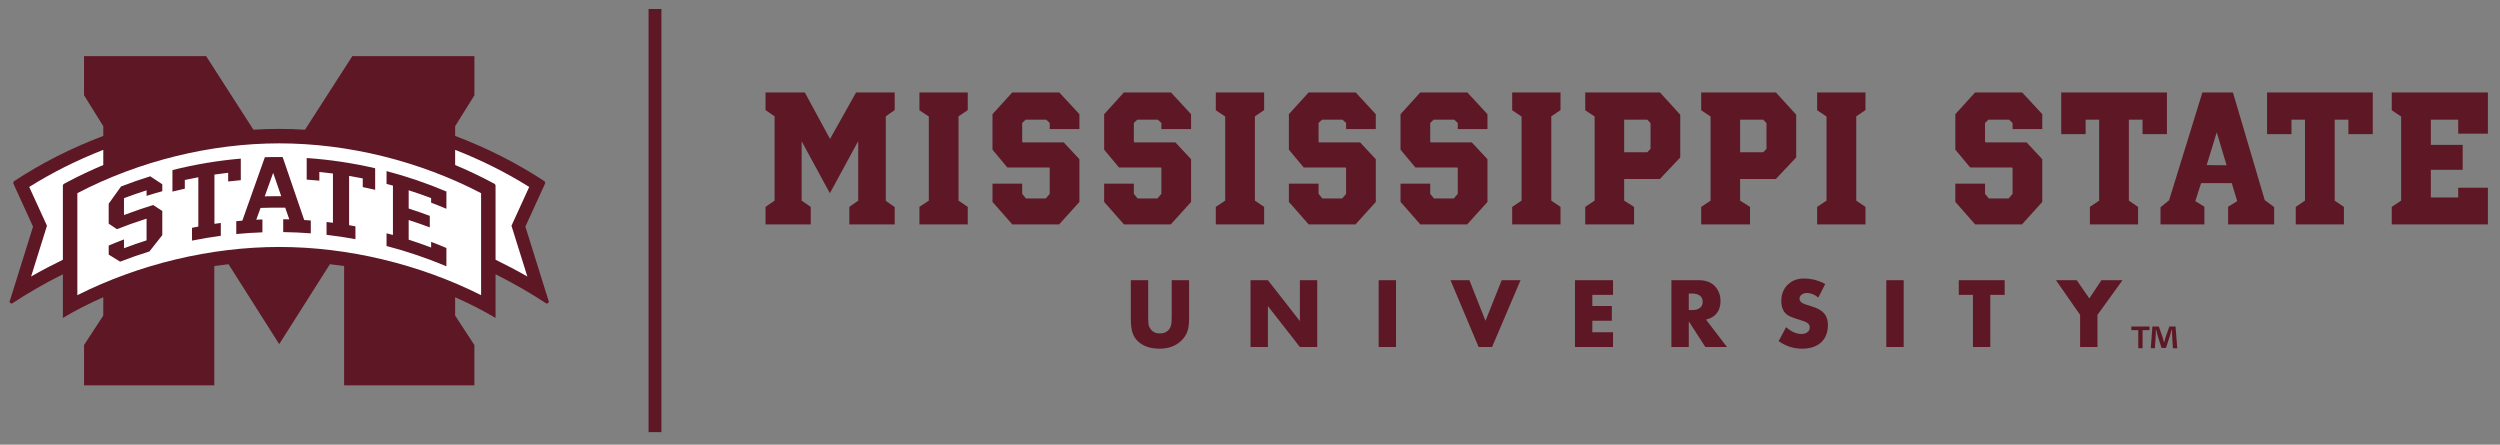 <?xml version="1.0" ?>
<svg xmlns="http://www.w3.org/2000/svg" viewBox="0 0 231.978 41.261">
	<rect x="0" y="0" width="231.978" height="41.261" fill="#808080" stroke="none"/>
	<g transform="matrix(1.25 0 0 -1.25 -149.26 70.45)">
		<g transform="matrix(.45 0 0 .45 116.97 22.413)">
			<path d="m140.51 8.469v87.246h2.648v-87.246h-2.648zm-116.41 9.719v8.07l3.973 6.377v2.002c-6.76 2.574-12.765 5.628-18.469 9.381l-0.11 0.373 4.094 8.953-4.869 15.57 0.449 0.336c3.38-2.222 6.924-4.254 10.57-6.084v9.004c2.632-1.565 5.421-2.988 8.332-4.268v3.789l-3.965 6.07v8.315h26.859v-24.611c0.97-0.138 1.948-0.26 2.932-0.369l10.452 16.478 10.451-16.476c0.985 0.106 1.962 0.23 2.934 0.367v24.611h26.859v-8.315l-3.965-6.07v-3.785c2.91 1.28 5.698 2.699 8.33 4.264v-9.004c3.646 1.83 7.191 3.861 10.572 6.084l0.447-0.336-4.869-15.57 4.096-8.953-0.109-0.373c-5.702-3.752-11.708-6.806-18.467-9.381v-2.002l3.971-6.377v-8.07h-25.17l-9.758 15.17c-1.78-0.109-3.555-0.166-5.322-0.166-1.766 0-3.542 0.057-5.322 0.166l-9.75-15.17h-25.17zm140.53 7.486v3.639l1.869 1.291v17.381l-1.869 1.291v3.606h9.318v-3.606l-1.873-1.291v-12.244l5.818 10.713 5.85-10.748v12.279l-1.838 1.291v3.606h9.354v-3.57l-1.836-1.293v-17.414l1.836-1.291v-3.639h-7.957l-5.375 9.59-5.203-9.59h-8.094zm31.73 0v3.672l1.938 1.293v17.344l-1.938 1.293v3.606h9.965v-3.606l-1.904-1.293v-17.377l1.904-1.293v-3.639h-9.965zm19.146 0-0.408 0.441-3.672 4.047v7.312l3.059 3.672h8.639l0.104 0.137v5.307l-0.816 0.951h-4.082l-0.781-0.951v-2.109h-6.121v3.775l0.338 0.373 3.742 4.252h9.66l4.182-4.625v-8.809l-0.373-0.408-2.857-3.061h-8.436l-0.135-0.137v-3.877l0.713-0.68h4.219l0.748 0.68v1.258h6.121v-3.061l-0.373-0.408-3.777-4.08h-9.691zm23.025 0-0.408 0.441-3.672 4.047v7.312l3.059 3.672h8.639l0.104 0.137v5.307l-0.816 0.951h-4.082l-0.781-0.951v-2.109h-6.121v3.775l0.338 0.373 3.742 4.252h9.66l4.182-4.625v-8.809l-0.373-0.408-2.857-3.061h-8.436l-0.135-0.137v-3.877l0.713-0.68h4.219l0.748 0.68v1.258h6.121v-3.061l-0.373-0.408-3.777-4.08h-9.691zm18.943 0v3.672l1.938 1.293v17.344l-1.938 1.293v3.606h9.965v-3.606l-1.904-1.293v-17.377l1.904-1.293v-3.639h-9.965zm19.148 0-0.408 0.441-3.672 4.047v7.312l3.059 3.672h8.639l0.104 0.137v5.307l-0.816 0.951h-4.082l-0.781-0.951v-2.109h-6.121v3.775l0.338 0.373 3.742 4.252h9.658l4.184-4.625v-8.809l-0.375-0.408-2.856-3.061h-8.436l-0.135-0.137v-3.877l0.713-0.68h4.217l0.75 0.68v1.258h6.121v-3.061l-0.375-0.408-3.775-4.08h-9.691zm23.023 0-0.408 0.441-3.672 4.047v7.312l3.059 3.672h8.639l0.104 0.137v5.307l-0.816 0.951h-4.082l-0.781-0.951v-2.109h-6.121v3.775l0.338 0.373 3.742 4.252h9.66l4.182-4.625v-8.809l-0.373-0.408-2.857-3.061h-8.436l-0.135-0.137v-3.877l0.713-0.68h4.219l0.748 0.68v1.258h6.121v-3.061l-0.373-0.408-3.777-4.08h-9.691zm18.943 0v3.672l1.938 1.293v17.344l-1.938 1.293v3.606h9.967v-3.606l-1.904-1.293v-17.377l1.904-1.293v-3.639h-9.967zm15.066 0v3.672l1.938 1.293v17.346l-1.938 1.291v3.606h10.068v-3.606l-2.043-1.291v-4.457h7.369l0.408-0.441 3.787-4.014v-8.807l-0.375-0.41-3.809-4.182h-15.406zm23.908 0v3.672l1.938 1.293v17.346l-1.938 1.291v3.606h10.068v-3.606l-2.043-1.291v-4.457h7.369l0.408-0.441 3.787-4.014v-8.807l-0.375-0.41-3.809-4.182h-15.406zm23.91 0v3.672l1.938 1.293v17.344l-1.938 1.293v3.606h9.965v-3.606l-1.904-1.293v-17.377l1.904-1.293v-3.639h-9.965zm32.576 0-0.408 0.441-3.672 4.047v7.312l3.059 3.672h8.639l0.104 0.137v5.307l-0.816 0.951h-4.082l-0.781-0.951v-2.109h-6.121v3.775l0.338 0.373 3.742 4.252h9.66l4.182-4.625v-8.809l-0.373-0.408-2.857-3.061h-8.435l-0.135-0.137v-3.877l0.713-0.68h4.219l0.748 0.68v1.258h6.121v-3.061l-0.373-0.408-3.777-4.08h-9.691zm17.752 0v8.604h5.035v-2.992h2.787v16.697l-1.906 1.293v3.606h9.932v-3.606l-1.902-1.293v-16.697h2.822v2.992h5.031v-8.604h-21.799zm29.115 0-0.307 0.984-6.564 21.256-1.768 1.43v3.537h9.045v-3.639l-1.871-1.156 1.191-3.707h6.326l1.123 3.707-1.873 1.156v3.639h9.49v-3.57l-1.938-1.43-6.564-22.207h-6.291zm13.332 0v8.604h5.033v-2.992h2.789v16.697l-1.906 1.293v3.606h9.93v-3.606l-1.902-1.293v-16.697h2.824v2.992h5.031v-8.604h-21.799zm25.709 0v3.672l1.938 1.293v17.344l-1.938 1.293v3.606h19.826v-7.551h-6.121v2.006h-5.644v-5.713h6.562v-5.135h-6.562v-5.203h5.644v2.891h6.121v-8.502h-19.826zm-158.28 5.611h4.762l0.682 0.713v5.305l-0.682 0.715h-4.762v-6.732zm23.908 0h4.762l0.682 0.713v5.305l-0.682 0.715h-4.762v-6.732zm98.287 2.619 2.031 6.793-4.107-0.043 2.076-6.75zm-85.1 30.145c-1.399 0-2.529 0.432-3.391 1.293-0.863 0.856-1.295 1.976-1.295 3.356 0 1.22 0.362 2.133 1.088 2.738 0.435 0.352 1.31 0.721 2.625 1.107 0.838 0.237 1.407 0.469 1.703 0.695 0.299 0.226 0.447 0.524 0.447 0.893 0 0.203-0.043 0.386-0.125 0.553-0.085 0.166-0.199 0.308-0.348 0.424-0.15 0.116-0.331 0.208-0.545 0.273-0.215 0.066-0.449 0.098-0.705 0.098-1.046 0-2.1-0.467-3.16-1.4l-1.533 2.881c1.486 1.036 3.085 1.553 4.791 1.553 1.701 0 3.021-0.432 3.955-1.295 0.944-0.861 1.418-2.069 1.418-3.621 0-0.986-0.266-1.781-0.795-2.381-0.529-0.601-1.392-1.081-2.588-1.438-1.005-0.304-1.609-0.511-1.812-0.625-0.445-0.255-0.668-0.569-0.668-0.938 0-0.339 0.146-0.618 0.438-0.838 0.29-0.231 0.658-0.348 1.098-0.348 0.785 0 1.568 0.311 2.348 0.936l1.426-2.793c-1.421-0.75-2.879-1.123-4.371-1.123zm-138.82 0.338v7.941c0 1.147 0.106 2.076 0.314 2.783 0.209 0.696 0.561 1.295 1.06 1.795 1.077 1.07 2.591 1.605 4.541 1.605 1.82 0 3.291-0.524 4.41-1.57 0.625-0.589 1.06-1.226 1.31-1.91 0.25-0.684 0.377-1.584 0.377-2.703v-7.941h-3.58v7.461c0 0.393-0.009 0.729-0.027 1.008-0.018 0.28-0.04 0.504-0.07 0.678-0.066 0.339-0.197 0.644-0.395 0.918-0.45 0.613-1.106 0.92-1.969 0.92-0.809 0-1.434-0.291-1.875-0.875-0.225-0.291-0.368-0.594-0.43-0.91-0.029-0.16-0.051-0.383-0.064-0.668-0.015-0.286-0.023-0.642-0.023-1.07v-7.461h-3.58zm65.916 0 5.799 13.777h2.775l5.871-13.777h-3.881l-3.348 8.379-3.318-8.379h-3.898zm25.668 0v13.777h7.844v-3.033h-4.266v-2.383h4.023v-3.035h-4.023v-2.291h4.266v-3.035h-7.844zm19.885 0v13.777h3.58v-5.291l3.416 5.291h4.461l-4.328-5.648c0.981-0.226 1.728-0.667 2.236-1.324 0.507-0.656 0.762-1.504 0.762-2.539 0-1.059-0.316-1.986-0.953-2.783-0.772-0.988-1.974-1.482-3.598-1.482h-5.576zm59.258 0v3.035h2.92v10.742h3.576v-10.742h2.963v-3.035h-9.459zm20.037 0 4.981 7.156v6.621h3.578v-6.621l5.166-7.156h-4.346l-2.496 3.758-2.607-3.758h-4.275zm-166.08 0.002v13.775h3.58v-8.432l6.594 8.432h3.578v-13.775h-3.578v8.43l-6.594-8.43h-3.58zm26.418 0v13.775h3.58v-13.775h-3.58zm104.68 0v13.775h3.58v-13.775h-3.58zm-40.734 2.756h0.676c0.701 0 1.245 0.148 1.625 0.445 0.381 0.297 0.57 0.717 0.57 1.258 0 0.541-0.189 0.962-0.57 1.26-0.38 0.297-0.924 0.445-1.625 0.445h-0.676v-3.408zm91.258 6.803v0.74h1.43v3.731h0.889v-3.731h1.43v-0.74h-3.748zm4.34 0-0.33 4.471h0.855l0.164-2.629c0.016-0.411 0.031-0.839 0.031-1.25h0.051c0.099 0.394 0.229 0.919 0.311 1.264l0.807 2.549h0.92l0.805-2.482c0.131-0.411 0.264-0.936 0.379-1.33h0.049c0.015 0.476 0.015 0.904 0.031 1.25l0.166 2.629h0.887l-0.344-4.471h-1.281l-0.775 2.203c-0.098 0.329-0.196 0.705-0.311 1.115h-0.016c-0.115-0.46-0.197-0.788-0.295-1.133l-0.775-2.186h-1.328z" transform="matrix(.8 0 0 -.8 0 80.729)" fill="#5D1725"/>
			<path d="m51.478 34.699c11.311 0 23.062-2.817 33.302-7.949v16.825c-10.167 5.297-21.963 8.215-33.302 8.215-11.337 0-23.135-2.918-33.3-8.215v-16.825c10.238 5.132 21.99 7.949 33.3 7.949m-41.239 9.901 2.928-6.401-2.621-8.376c1.713 0.982 3.465 1.904 5.244 2.77v12.283l0.127 0.211 0.569 0.303c1.934 1.03 3.931 1.971 5.971 2.827v2.502c-4.415-1.734-8.416-3.738-12.218-6.119m82.479 0c-3.801 2.38-7.803 4.385-12.216 6.117v-2.5c2.039-0.856 4.035-1.797 5.968-2.827l0.569-0.303 0.127-0.211v-12.283c1.778-0.866 3.532-1.788 5.245-2.77l-2.621 8.376 2.928 6.401z" fill="#fff"/>
			<path d="m65.053 39c-1.228-0.014-2.456-0.004-3.666 0.031l-4.572 12.877s-0.074 0.2-0.076 0.201l-0.213 0.018-1.035 0.098v2.647c1.788-0.17 3.598-0.288 5.393-0.35v-2.65l-0.771 0.025-0.502 0.02 0.885-2.424 0.225-0.008c1.529-0.058 3.085-0.072 4.629-0.051l0.232 0.004s0.846 2.404 0.842 2.404l-0.482-0.006-0.771-0.014v2.648c1.891 0.025 3.801 0.113 5.688 0.258v-2.65c-0.405-0.031-0.784-0.057-1.133-0.082l-0.223-0.014-0.076-0.212-4.371-12.77zm4.961 0.201v4.451c0.869 0.055 1.742 0.129 2.606 0.213v-1.789l0.375 0.037c0.733 0.075 1.449 0.157 2.137 0.244l0.295 0.037v9.777s-0 0.378-0.004 0.375l-0.375-0.041-0.938-0.113v2.644c1.989 0.229 3.988 0.527 5.955 0.889v-2.643l-1.029-0.184s-0.276-0.051-0.277-0.053v-10.16l0.391 0.068c0.757 0.13 1.466 0.261 2.154 0.398l0.271 0.051v1.789c0.855 0.175 1.712 0.361 2.561 0.559v-4.441c-4.638-1.081-9.382-1.788-14.121-2.109zm-13.59 0.119c-4.732 0.406-9.47 1.2-14.094 2.365v4.436c0.849-0.212 1.701-0.416 2.551-0.6v-1.789l0.268-0.059c0.679-0.147 1.373-0.286 2.119-0.428l0.4-0.076v9.885s-0 0.277-0.004 0.277l-0.271 0.053-1.031 0.203v2.639c1.964-0.395 3.958-0.728 5.941-0.99v-2.644l-0.93 0.125s-0.38 0.053-0.383 0.053v-10.156l0.285-0.041c0.746-0.107 1.478-0.204 2.168-0.285l0.375-0.045v1.791c0.863-0.1 1.736-0.187 2.606-0.264v-4.449zm30.057 2.574v2.643l1.068 0.285s0.251 0.064 0.248 0.064v9.736s0.001 0.438-0.002 0.438l-0.422-0.109-0.893-0.236v2.625c4.184 1.09 8.333 2.495 12.342 4.182v-3.773c-1.041-0.443-2.099-0.866-3.152-1.268v0.689 0.484l-0.455-0.172c-1.294-0.485-2.622-0.946-3.943-1.373l-0.232-0.076v-4.049l0.439 0.143c1.311 0.422 2.624 0.888 3.914 1.369v-2.369c-1.361-0.512-2.747-1-4.121-1.443l-0.232-0.074v-3.762l0.439 0.145c1.315 0.422 2.651 0.887 3.971 1.383 0 0 0.221 0.083 0.221 0.08v0.947c1.054 0.398 2.109 0.822 3.152 1.262v-3.559c-4.004-1.7-8.153-3.115-12.342-4.211zm-23.381 0.361 0.311 0.9 1.195 3.463 0.156 0.447h-0.477c-0.802-0.004-1.625 0.005-2.438 0.025l-0.49 0.012 0.164-0.459 1.256-3.49s0.325-0.9 0.322-0.898zm-25.346 0.711c-2.035 0.631-4.062 1.338-6.025 2.102l-2.545 3.551v4.111l1.697 1.141c1.79-0.71 3.693-1.394 5.676-2.031l0.438-0.143v4.475l-0.232 0.078c-1.346 0.431-2.681 0.897-3.969 1.381l-0.457 0.17v-1.82c-1.059 0.403-2.115 0.826-3.152 1.266v1.865c0.777 0.469 1.569 0.957 2.361 1.453 1.98-0.771 4.009-1.477 6.035-2.103l2.656-3.357v-4.992l-1.875-1.223c-1.731 0.524-3.552 1.143-5.568 1.898l-0.457 0.17v-3.478l0.219-0.084c1.346-0.504 2.692-0.973 4.002-1.393l0.438-0.143v1.141c1.07-0.339 2.155-0.66 3.242-0.959v-1.434c-0.833-0.56-1.665-1.113-2.482-1.641z" transform="matrix(.8 0 0 -.8 0 80.729)" fill="#5D1725"/>
		</g>
	</g>
</svg>
